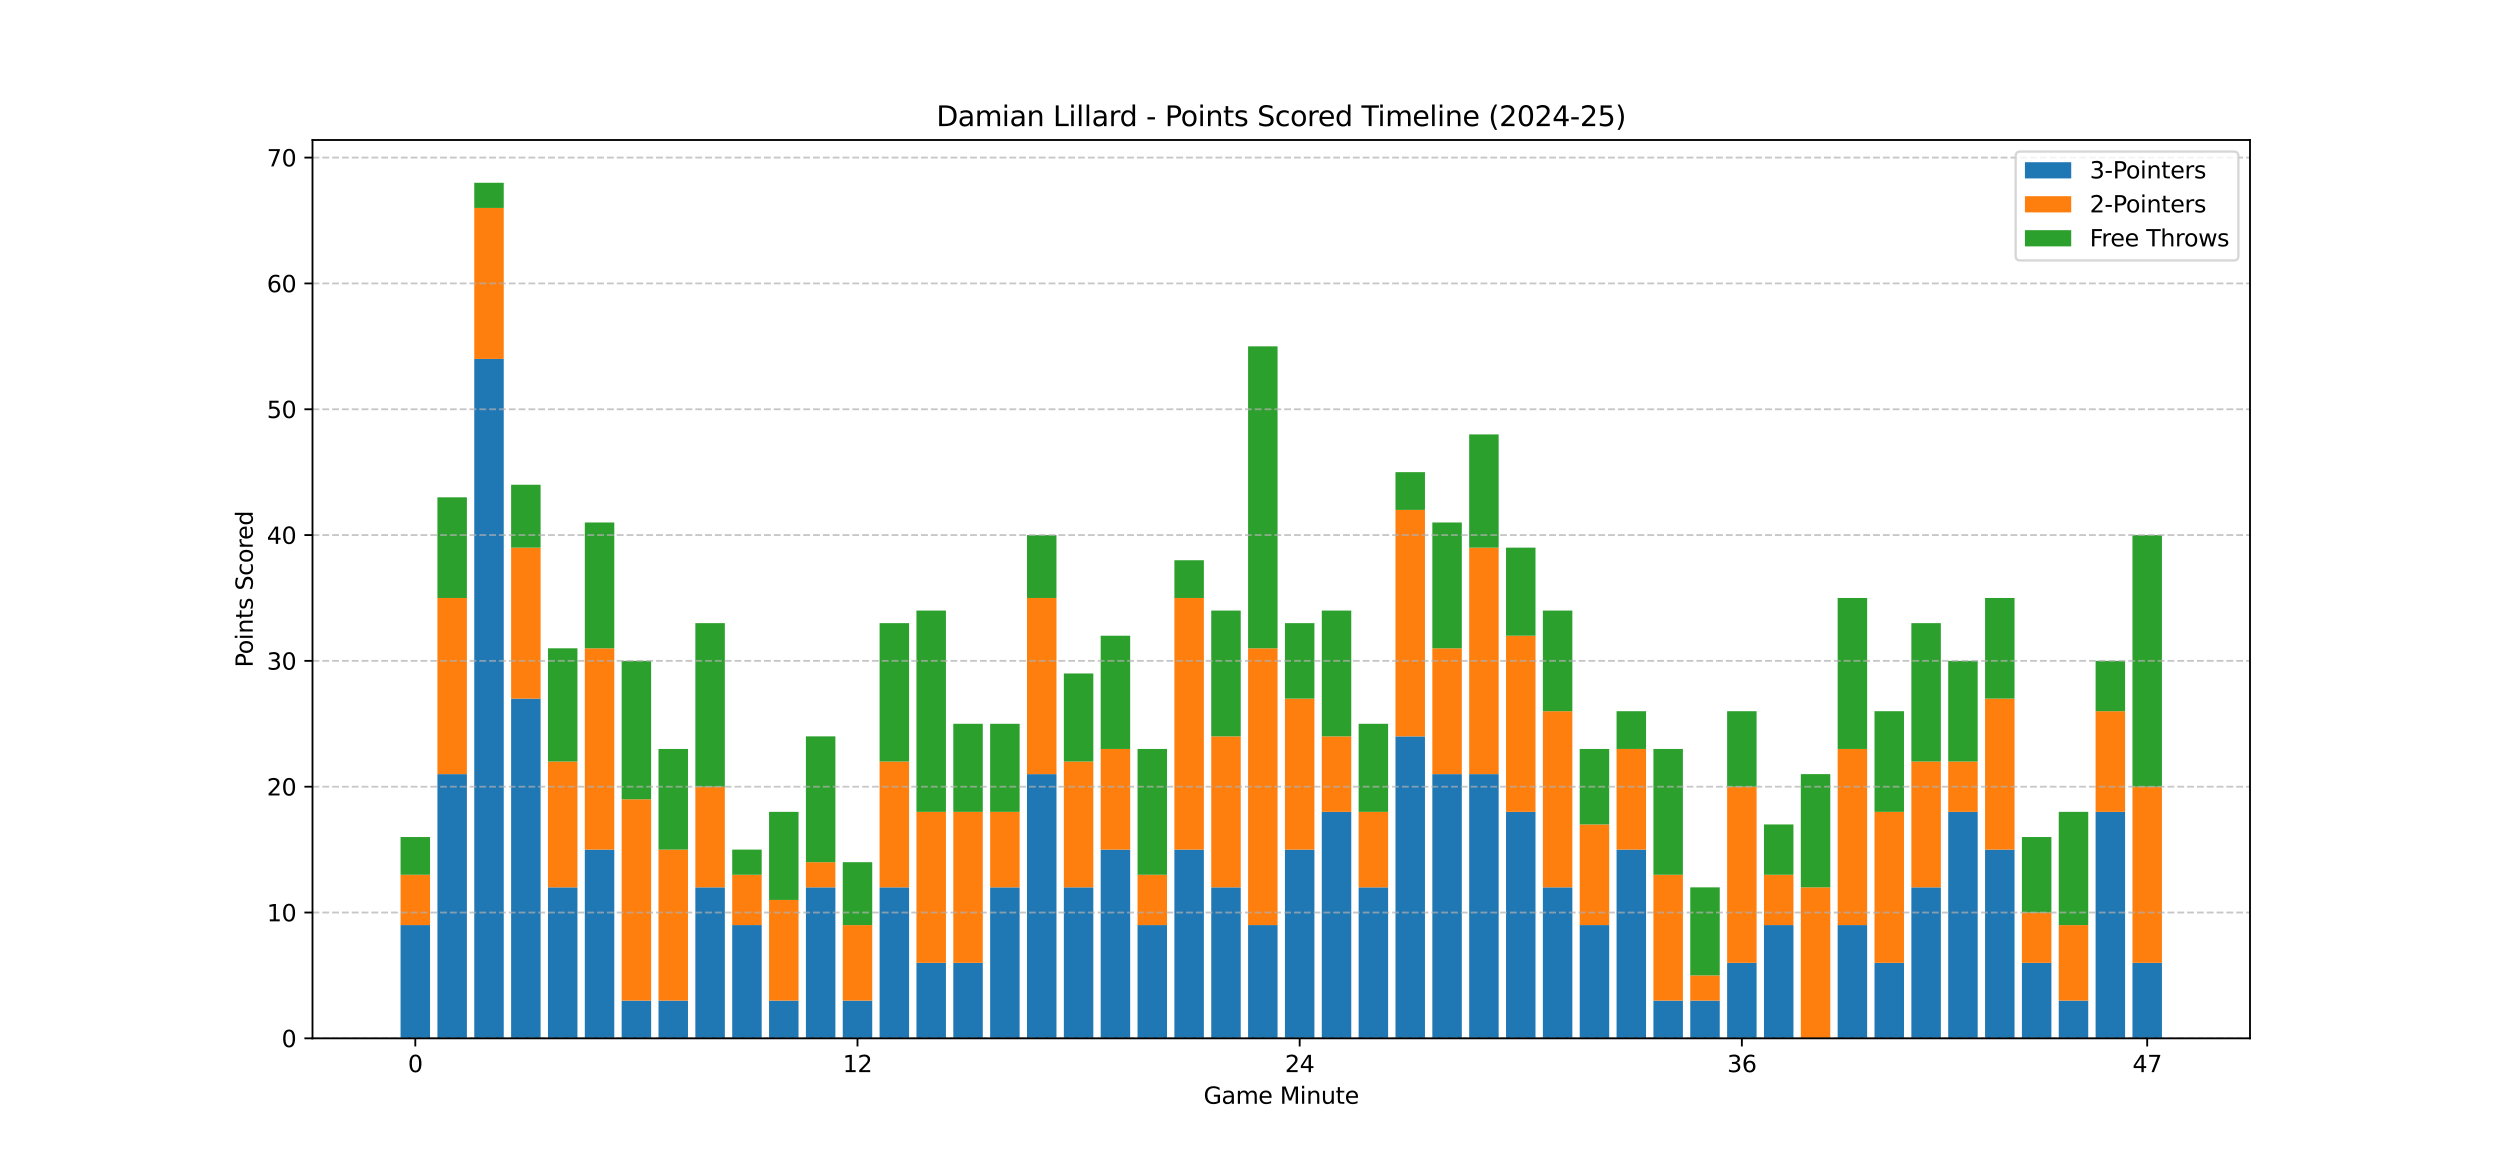 <?xml version="1.0" encoding="utf-8" standalone="no"?>
<!DOCTYPE svg PUBLIC "-//W3C//DTD SVG 1.1//EN"
  "http://www.w3.org/Graphics/SVG/1.1/DTD/svg11.dtd">
<svg xmlns:xlink="http://www.w3.org/1999/xlink" width="1080pt" height="504pt" viewBox="0 0 1080 504" xmlns="http://www.w3.org/2000/svg" version="1.1">
 <defs>
  <style type="text/css">*{stroke-linejoin: round; stroke-linecap: butt}</style>
 </defs>
 <g id="figure_1">
  <g id="patch_1">
   <path d="M 0 504 
L 1080 504 
L 1080 0 
L 0 0 
z
" style="fill: #ffffff"/>
  </g>
  <g id="axes_1">
   <g id="patch_2">
    <path d="M 135 448.56 
L 972 448.56 
L 972 60.48 
L 135 60.48 
z
" style="fill: #ffffff"/>
   </g>
   <g id="patch_3">
    <path d="M 173.045 448.56 
L 185.78 448.56 
L 185.78 399.642 
L 173.045 399.642 
z
" clip-path="url(#pd3fe0afb13)" style="fill: #1f77b4"/>
   </g>
   <g id="patch_4">
    <path d="M 188.964 448.56 
L 201.699 448.56 
L 201.699 334.419 
L 188.964 334.419 
z
" clip-path="url(#pd3fe0afb13)" style="fill: #1f77b4"/>
   </g>
   <g id="patch_5">
    <path d="M 204.883 448.56 
L 217.618 448.56 
L 217.618 155.054 
L 204.883 155.054 
z
" clip-path="url(#pd3fe0afb13)" style="fill: #1f77b4"/>
   </g>
   <g id="patch_6">
    <path d="M 220.801 448.56 
L 233.536 448.56 
L 233.536 301.807 
L 220.801 301.807 
z
" clip-path="url(#pd3fe0afb13)" style="fill: #1f77b4"/>
   </g>
   <g id="patch_7">
    <path d="M 236.72 448.56 
L 249.455 448.56 
L 249.455 383.336 
L 236.72 383.336 
z
" clip-path="url(#pd3fe0afb13)" style="fill: #1f77b4"/>
   </g>
   <g id="patch_8">
    <path d="M 252.638 448.56 
L 265.373 448.56 
L 265.373 367.031 
L 252.638 367.031 
z
" clip-path="url(#pd3fe0afb13)" style="fill: #1f77b4"/>
   </g>
   <g id="patch_9">
    <path d="M 268.557 448.56 
L 281.292 448.56 
L 281.292 432.254 
L 268.557 432.254 
z
" clip-path="url(#pd3fe0afb13)" style="fill: #1f77b4"/>
   </g>
   <g id="patch_10">
    <path d="M 284.476 448.56 
L 297.211 448.56 
L 297.211 432.254 
L 284.476 432.254 
z
" clip-path="url(#pd3fe0afb13)" style="fill: #1f77b4"/>
   </g>
   <g id="patch_11">
    <path d="M 300.394 448.56 
L 313.129 448.56 
L 313.129 383.336 
L 300.394 383.336 
z
" clip-path="url(#pd3fe0afb13)" style="fill: #1f77b4"/>
   </g>
   <g id="patch_12">
    <path d="M 316.313 448.56 
L 329.048 448.56 
L 329.048 399.642 
L 316.313 399.642 
z
" clip-path="url(#pd3fe0afb13)" style="fill: #1f77b4"/>
   </g>
   <g id="patch_13">
    <path d="M 332.231 448.56 
L 344.966 448.56 
L 344.966 432.254 
L 332.231 432.254 
z
" clip-path="url(#pd3fe0afb13)" style="fill: #1f77b4"/>
   </g>
   <g id="patch_14">
    <path d="M 348.15 448.56 
L 360.885 448.56 
L 360.885 383.336 
L 348.15 383.336 
z
" clip-path="url(#pd3fe0afb13)" style="fill: #1f77b4"/>
   </g>
   <g id="patch_15">
    <path d="M 364.069 448.56 
L 376.804 448.56 
L 376.804 432.254 
L 364.069 432.254 
z
" clip-path="url(#pd3fe0afb13)" style="fill: #1f77b4"/>
   </g>
   <g id="patch_16">
    <path d="M 379.987 448.56 
L 392.722 448.56 
L 392.722 383.336 
L 379.987 383.336 
z
" clip-path="url(#pd3fe0afb13)" style="fill: #1f77b4"/>
   </g>
   <g id="patch_17">
    <path d="M 395.906 448.56 
L 408.641 448.56 
L 408.641 415.948 
L 395.906 415.948 
z
" clip-path="url(#pd3fe0afb13)" style="fill: #1f77b4"/>
   </g>
   <g id="patch_18">
    <path d="M 411.824 448.56 
L 424.559 448.56 
L 424.559 415.948 
L 411.824 415.948 
z
" clip-path="url(#pd3fe0afb13)" style="fill: #1f77b4"/>
   </g>
   <g id="patch_19">
    <path d="M 427.743 448.56 
L 440.478 448.56 
L 440.478 383.336 
L 427.743 383.336 
z
" clip-path="url(#pd3fe0afb13)" style="fill: #1f77b4"/>
   </g>
   <g id="patch_20">
    <path d="M 443.662 448.56 
L 456.397 448.56 
L 456.397 334.419 
L 443.662 334.419 
z
" clip-path="url(#pd3fe0afb13)" style="fill: #1f77b4"/>
   </g>
   <g id="patch_21">
    <path d="M 459.58 448.56 
L 472.315 448.56 
L 472.315 383.336 
L 459.58 383.336 
z
" clip-path="url(#pd3fe0afb13)" style="fill: #1f77b4"/>
   </g>
   <g id="patch_22">
    <path d="M 475.499 448.56 
L 488.234 448.56 
L 488.234 367.031 
L 475.499 367.031 
z
" clip-path="url(#pd3fe0afb13)" style="fill: #1f77b4"/>
   </g>
   <g id="patch_23">
    <path d="M 491.417 448.56 
L 504.152 448.56 
L 504.152 399.642 
L 491.417 399.642 
z
" clip-path="url(#pd3fe0afb13)" style="fill: #1f77b4"/>
   </g>
   <g id="patch_24">
    <path d="M 507.336 448.56 
L 520.071 448.56 
L 520.071 367.031 
L 507.336 367.031 
z
" clip-path="url(#pd3fe0afb13)" style="fill: #1f77b4"/>
   </g>
   <g id="patch_25">
    <path d="M 523.255 448.56 
L 535.99 448.56 
L 535.99 383.336 
L 523.255 383.336 
z
" clip-path="url(#pd3fe0afb13)" style="fill: #1f77b4"/>
   </g>
   <g id="patch_26">
    <path d="M 539.173 448.56 
L 551.908 448.56 
L 551.908 399.642 
L 539.173 399.642 
z
" clip-path="url(#pd3fe0afb13)" style="fill: #1f77b4"/>
   </g>
   <g id="patch_27">
    <path d="M 555.092 448.56 
L 567.827 448.56 
L 567.827 367.031 
L 555.092 367.031 
z
" clip-path="url(#pd3fe0afb13)" style="fill: #1f77b4"/>
   </g>
   <g id="patch_28">
    <path d="M 571.01 448.56 
L 583.745 448.56 
L 583.745 350.725 
L 571.01 350.725 
z
" clip-path="url(#pd3fe0afb13)" style="fill: #1f77b4"/>
   </g>
   <g id="patch_29">
    <path d="M 586.929 448.56 
L 599.664 448.56 
L 599.664 383.336 
L 586.929 383.336 
z
" clip-path="url(#pd3fe0afb13)" style="fill: #1f77b4"/>
   </g>
   <g id="patch_30">
    <path d="M 602.848 448.56 
L 615.583 448.56 
L 615.583 318.113 
L 602.848 318.113 
z
" clip-path="url(#pd3fe0afb13)" style="fill: #1f77b4"/>
   </g>
   <g id="patch_31">
    <path d="M 618.766 448.56 
L 631.501 448.56 
L 631.501 334.419 
L 618.766 334.419 
z
" clip-path="url(#pd3fe0afb13)" style="fill: #1f77b4"/>
   </g>
   <g id="patch_32">
    <path d="M 634.685 448.56 
L 647.42 448.56 
L 647.42 334.419 
L 634.685 334.419 
z
" clip-path="url(#pd3fe0afb13)" style="fill: #1f77b4"/>
   </g>
   <g id="patch_33">
    <path d="M 650.603 448.56 
L 663.338 448.56 
L 663.338 350.725 
L 650.603 350.725 
z
" clip-path="url(#pd3fe0afb13)" style="fill: #1f77b4"/>
   </g>
   <g id="patch_34">
    <path d="M 666.522 448.56 
L 679.257 448.56 
L 679.257 383.336 
L 666.522 383.336 
z
" clip-path="url(#pd3fe0afb13)" style="fill: #1f77b4"/>
   </g>
   <g id="patch_35">
    <path d="M 682.441 448.56 
L 695.176 448.56 
L 695.176 399.642 
L 682.441 399.642 
z
" clip-path="url(#pd3fe0afb13)" style="fill: #1f77b4"/>
   </g>
   <g id="patch_36">
    <path d="M 698.359 448.56 
L 711.094 448.56 
L 711.094 367.031 
L 698.359 367.031 
z
" clip-path="url(#pd3fe0afb13)" style="fill: #1f77b4"/>
   </g>
   <g id="patch_37">
    <path d="M 714.278 448.56 
L 727.013 448.56 
L 727.013 432.254 
L 714.278 432.254 
z
" clip-path="url(#pd3fe0afb13)" style="fill: #1f77b4"/>
   </g>
   <g id="patch_38">
    <path d="M 730.196 448.56 
L 742.931 448.56 
L 742.931 432.254 
L 730.196 432.254 
z
" clip-path="url(#pd3fe0afb13)" style="fill: #1f77b4"/>
   </g>
   <g id="patch_39">
    <path d="M 746.115 448.56 
L 758.85 448.56 
L 758.85 415.948 
L 746.115 415.948 
z
" clip-path="url(#pd3fe0afb13)" style="fill: #1f77b4"/>
   </g>
   <g id="patch_40">
    <path d="M 762.034 448.56 
L 774.769 448.56 
L 774.769 399.642 
L 762.034 399.642 
z
" clip-path="url(#pd3fe0afb13)" style="fill: #1f77b4"/>
   </g>
   <g id="patch_41">
    <path d="M 777.952 448.56 
L 790.687 448.56 
L 790.687 448.56 
L 777.952 448.56 
z
" clip-path="url(#pd3fe0afb13)" style="fill: #1f77b4"/>
   </g>
   <g id="patch_42">
    <path d="M 793.871 448.56 
L 806.606 448.56 
L 806.606 399.642 
L 793.871 399.642 
z
" clip-path="url(#pd3fe0afb13)" style="fill: #1f77b4"/>
   </g>
   <g id="patch_43">
    <path d="M 809.789 448.56 
L 822.524 448.56 
L 822.524 415.948 
L 809.789 415.948 
z
" clip-path="url(#pd3fe0afb13)" style="fill: #1f77b4"/>
   </g>
   <g id="patch_44">
    <path d="M 825.708 448.56 
L 838.443 448.56 
L 838.443 383.336 
L 825.708 383.336 
z
" clip-path="url(#pd3fe0afb13)" style="fill: #1f77b4"/>
   </g>
   <g id="patch_45">
    <path d="M 841.627 448.56 
L 854.362 448.56 
L 854.362 350.725 
L 841.627 350.725 
z
" clip-path="url(#pd3fe0afb13)" style="fill: #1f77b4"/>
   </g>
   <g id="patch_46">
    <path d="M 857.545 448.56 
L 870.28 448.56 
L 870.28 367.031 
L 857.545 367.031 
z
" clip-path="url(#pd3fe0afb13)" style="fill: #1f77b4"/>
   </g>
   <g id="patch_47">
    <path d="M 873.464 448.56 
L 886.199 448.56 
L 886.199 415.948 
L 873.464 415.948 
z
" clip-path="url(#pd3fe0afb13)" style="fill: #1f77b4"/>
   </g>
   <g id="patch_48">
    <path d="M 889.382 448.56 
L 902.117 448.56 
L 902.117 432.254 
L 889.382 432.254 
z
" clip-path="url(#pd3fe0afb13)" style="fill: #1f77b4"/>
   </g>
   <g id="patch_49">
    <path d="M 905.301 448.56 
L 918.036 448.56 
L 918.036 350.725 
L 905.301 350.725 
z
" clip-path="url(#pd3fe0afb13)" style="fill: #1f77b4"/>
   </g>
   <g id="patch_50">
    <path d="M 921.22 448.56 
L 933.955 448.56 
L 933.955 415.948 
L 921.22 415.948 
z
" clip-path="url(#pd3fe0afb13)" style="fill: #1f77b4"/>
   </g>
   <g id="patch_51">
    <path d="M 173.045 399.642 
L 185.78 399.642 
L 185.78 377.901 
L 173.045 377.901 
z
" clip-path="url(#pd3fe0afb13)" style="fill: #ff7f0e"/>
   </g>
   <g id="patch_52">
    <path d="M 188.964 334.419 
L 201.699 334.419 
L 201.699 258.325 
L 188.964 258.325 
z
" clip-path="url(#pd3fe0afb13)" style="fill: #ff7f0e"/>
   </g>
   <g id="patch_53">
    <path d="M 204.883 155.054 
L 217.618 155.054 
L 217.618 89.831 
L 204.883 89.831 
z
" clip-path="url(#pd3fe0afb13)" style="fill: #ff7f0e"/>
   </g>
   <g id="patch_54">
    <path d="M 220.801 301.807 
L 233.536 301.807 
L 233.536 236.584 
L 220.801 236.584 
z
" clip-path="url(#pd3fe0afb13)" style="fill: #ff7f0e"/>
   </g>
   <g id="patch_55">
    <path d="M 236.72 383.336 
L 249.455 383.336 
L 249.455 328.984 
L 236.72 328.984 
z
" clip-path="url(#pd3fe0afb13)" style="fill: #ff7f0e"/>
   </g>
   <g id="patch_56">
    <path d="M 252.638 367.031 
L 265.373 367.031 
L 265.373 280.066 
L 252.638 280.066 
z
" clip-path="url(#pd3fe0afb13)" style="fill: #ff7f0e"/>
   </g>
   <g id="patch_57">
    <path d="M 268.557 432.254 
L 281.292 432.254 
L 281.292 345.289 
L 268.557 345.289 
z
" clip-path="url(#pd3fe0afb13)" style="fill: #ff7f0e"/>
   </g>
   <g id="patch_58">
    <path d="M 284.476 432.254 
L 297.211 432.254 
L 297.211 367.031 
L 284.476 367.031 
z
" clip-path="url(#pd3fe0afb13)" style="fill: #ff7f0e"/>
   </g>
   <g id="patch_59">
    <path d="M 300.394 383.336 
L 313.129 383.336 
L 313.129 339.854 
L 300.394 339.854 
z
" clip-path="url(#pd3fe0afb13)" style="fill: #ff7f0e"/>
   </g>
   <g id="patch_60">
    <path d="M 316.313 399.642 
L 329.048 399.642 
L 329.048 377.901 
L 316.313 377.901 
z
" clip-path="url(#pd3fe0afb13)" style="fill: #ff7f0e"/>
   </g>
   <g id="patch_61">
    <path d="M 332.231 432.254 
L 344.966 432.254 
L 344.966 388.772 
L 332.231 388.772 
z
" clip-path="url(#pd3fe0afb13)" style="fill: #ff7f0e"/>
   </g>
   <g id="patch_62">
    <path d="M 348.15 383.336 
L 360.885 383.336 
L 360.885 372.466 
L 348.15 372.466 
z
" clip-path="url(#pd3fe0afb13)" style="fill: #ff7f0e"/>
   </g>
   <g id="patch_63">
    <path d="M 364.069 432.254 
L 376.804 432.254 
L 376.804 399.642 
L 364.069 399.642 
z
" clip-path="url(#pd3fe0afb13)" style="fill: #ff7f0e"/>
   </g>
   <g id="patch_64">
    <path d="M 379.987 383.336 
L 392.722 383.336 
L 392.722 328.984 
L 379.987 328.984 
z
" clip-path="url(#pd3fe0afb13)" style="fill: #ff7f0e"/>
   </g>
   <g id="patch_65">
    <path d="M 395.906 415.948 
L 408.641 415.948 
L 408.641 350.725 
L 395.906 350.725 
z
" clip-path="url(#pd3fe0afb13)" style="fill: #ff7f0e"/>
   </g>
   <g id="patch_66">
    <path d="M 411.824 415.948 
L 424.559 415.948 
L 424.559 350.725 
L 411.824 350.725 
z
" clip-path="url(#pd3fe0afb13)" style="fill: #ff7f0e"/>
   </g>
   <g id="patch_67">
    <path d="M 427.743 383.336 
L 440.478 383.336 
L 440.478 350.725 
L 427.743 350.725 
z
" clip-path="url(#pd3fe0afb13)" style="fill: #ff7f0e"/>
   </g>
   <g id="patch_68">
    <path d="M 443.662 334.419 
L 456.397 334.419 
L 456.397 258.325 
L 443.662 258.325 
z
" clip-path="url(#pd3fe0afb13)" style="fill: #ff7f0e"/>
   </g>
   <g id="patch_69">
    <path d="M 459.58 383.336 
L 472.315 383.336 
L 472.315 328.984 
L 459.58 328.984 
z
" clip-path="url(#pd3fe0afb13)" style="fill: #ff7f0e"/>
   </g>
   <g id="patch_70">
    <path d="M 475.499 367.031 
L 488.234 367.031 
L 488.234 323.548 
L 475.499 323.548 
z
" clip-path="url(#pd3fe0afb13)" style="fill: #ff7f0e"/>
   </g>
   <g id="patch_71">
    <path d="M 491.417 399.642 
L 504.152 399.642 
L 504.152 377.901 
L 491.417 377.901 
z
" clip-path="url(#pd3fe0afb13)" style="fill: #ff7f0e"/>
   </g>
   <g id="patch_72">
    <path d="M 507.336 367.031 
L 520.071 367.031 
L 520.071 258.325 
L 507.336 258.325 
z
" clip-path="url(#pd3fe0afb13)" style="fill: #ff7f0e"/>
   </g>
   <g id="patch_73">
    <path d="M 523.255 383.336 
L 535.99 383.336 
L 535.99 318.113 
L 523.255 318.113 
z
" clip-path="url(#pd3fe0afb13)" style="fill: #ff7f0e"/>
   </g>
   <g id="patch_74">
    <path d="M 539.173 399.642 
L 551.908 399.642 
L 551.908 280.066 
L 539.173 280.066 
z
" clip-path="url(#pd3fe0afb13)" style="fill: #ff7f0e"/>
   </g>
   <g id="patch_75">
    <path d="M 555.092 367.031 
L 567.827 367.031 
L 567.827 301.807 
L 555.092 301.807 
z
" clip-path="url(#pd3fe0afb13)" style="fill: #ff7f0e"/>
   </g>
   <g id="patch_76">
    <path d="M 571.01 350.725 
L 583.745 350.725 
L 583.745 318.113 
L 571.01 318.113 
z
" clip-path="url(#pd3fe0afb13)" style="fill: #ff7f0e"/>
   </g>
   <g id="patch_77">
    <path d="M 586.929 383.336 
L 599.664 383.336 
L 599.664 350.725 
L 586.929 350.725 
z
" clip-path="url(#pd3fe0afb13)" style="fill: #ff7f0e"/>
   </g>
   <g id="patch_78">
    <path d="M 602.848 318.113 
L 615.583 318.113 
L 615.583 220.278 
L 602.848 220.278 
z
" clip-path="url(#pd3fe0afb13)" style="fill: #ff7f0e"/>
   </g>
   <g id="patch_79">
    <path d="M 618.766 334.419 
L 631.501 334.419 
L 631.501 280.066 
L 618.766 280.066 
z
" clip-path="url(#pd3fe0afb13)" style="fill: #ff7f0e"/>
   </g>
   <g id="patch_80">
    <path d="M 634.685 334.419 
L 647.42 334.419 
L 647.42 236.584 
L 634.685 236.584 
z
" clip-path="url(#pd3fe0afb13)" style="fill: #ff7f0e"/>
   </g>
   <g id="patch_81">
    <path d="M 650.603 350.725 
L 663.338 350.725 
L 663.338 274.631 
L 650.603 274.631 
z
" clip-path="url(#pd3fe0afb13)" style="fill: #ff7f0e"/>
   </g>
   <g id="patch_82">
    <path d="M 666.522 383.336 
L 679.257 383.336 
L 679.257 307.242 
L 666.522 307.242 
z
" clip-path="url(#pd3fe0afb13)" style="fill: #ff7f0e"/>
   </g>
   <g id="patch_83">
    <path d="M 682.441 399.642 
L 695.176 399.642 
L 695.176 356.16 
L 682.441 356.16 
z
" clip-path="url(#pd3fe0afb13)" style="fill: #ff7f0e"/>
   </g>
   <g id="patch_84">
    <path d="M 698.359 367.031 
L 711.094 367.031 
L 711.094 323.548 
L 698.359 323.548 
z
" clip-path="url(#pd3fe0afb13)" style="fill: #ff7f0e"/>
   </g>
   <g id="patch_85">
    <path d="M 714.278 432.254 
L 727.013 432.254 
L 727.013 377.901 
L 714.278 377.901 
z
" clip-path="url(#pd3fe0afb13)" style="fill: #ff7f0e"/>
   </g>
   <g id="patch_86">
    <path d="M 730.196 432.254 
L 742.931 432.254 
L 742.931 421.384 
L 730.196 421.384 
z
" clip-path="url(#pd3fe0afb13)" style="fill: #ff7f0e"/>
   </g>
   <g id="patch_87">
    <path d="M 746.115 415.948 
L 758.85 415.948 
L 758.85 339.854 
L 746.115 339.854 
z
" clip-path="url(#pd3fe0afb13)" style="fill: #ff7f0e"/>
   </g>
   <g id="patch_88">
    <path d="M 762.034 399.642 
L 774.769 399.642 
L 774.769 377.901 
L 762.034 377.901 
z
" clip-path="url(#pd3fe0afb13)" style="fill: #ff7f0e"/>
   </g>
   <g id="patch_89">
    <path d="M 777.952 448.56 
L 790.687 448.56 
L 790.687 383.336 
L 777.952 383.336 
z
" clip-path="url(#pd3fe0afb13)" style="fill: #ff7f0e"/>
   </g>
   <g id="patch_90">
    <path d="M 793.871 399.642 
L 806.606 399.642 
L 806.606 323.548 
L 793.871 323.548 
z
" clip-path="url(#pd3fe0afb13)" style="fill: #ff7f0e"/>
   </g>
   <g id="patch_91">
    <path d="M 809.789 415.948 
L 822.524 415.948 
L 822.524 350.725 
L 809.789 350.725 
z
" clip-path="url(#pd3fe0afb13)" style="fill: #ff7f0e"/>
   </g>
   <g id="patch_92">
    <path d="M 825.708 383.336 
L 838.443 383.336 
L 838.443 328.984 
L 825.708 328.984 
z
" clip-path="url(#pd3fe0afb13)" style="fill: #ff7f0e"/>
   </g>
   <g id="patch_93">
    <path d="M 841.627 350.725 
L 854.362 350.725 
L 854.362 328.984 
L 841.627 328.984 
z
" clip-path="url(#pd3fe0afb13)" style="fill: #ff7f0e"/>
   </g>
   <g id="patch_94">
    <path d="M 857.545 367.031 
L 870.28 367.031 
L 870.28 301.807 
L 857.545 301.807 
z
" clip-path="url(#pd3fe0afb13)" style="fill: #ff7f0e"/>
   </g>
   <g id="patch_95">
    <path d="M 873.464 415.948 
L 886.199 415.948 
L 886.199 394.207 
L 873.464 394.207 
z
" clip-path="url(#pd3fe0afb13)" style="fill: #ff7f0e"/>
   </g>
   <g id="patch_96">
    <path d="M 889.382 432.254 
L 902.117 432.254 
L 902.117 399.642 
L 889.382 399.642 
z
" clip-path="url(#pd3fe0afb13)" style="fill: #ff7f0e"/>
   </g>
   <g id="patch_97">
    <path d="M 905.301 350.725 
L 918.036 350.725 
L 918.036 307.242 
L 905.301 307.242 
z
" clip-path="url(#pd3fe0afb13)" style="fill: #ff7f0e"/>
   </g>
   <g id="patch_98">
    <path d="M 921.22 415.948 
L 933.955 415.948 
L 933.955 339.854 
L 921.22 339.854 
z
" clip-path="url(#pd3fe0afb13)" style="fill: #ff7f0e"/>
   </g>
   <g id="patch_99">
    <path d="M 173.045 377.901 
L 185.78 377.901 
L 185.78 361.595 
L 173.045 361.595 
z
" clip-path="url(#pd3fe0afb13)" style="fill: #2ca02c"/>
   </g>
   <g id="patch_100">
    <path d="M 188.964 258.325 
L 201.699 258.325 
L 201.699 214.842 
L 188.964 214.842 
z
" clip-path="url(#pd3fe0afb13)" style="fill: #2ca02c"/>
   </g>
   <g id="patch_101">
    <path d="M 204.883 89.831 
L 217.618 89.831 
L 217.618 78.96 
L 204.883 78.96 
z
" clip-path="url(#pd3fe0afb13)" style="fill: #2ca02c"/>
   </g>
   <g id="patch_102">
    <path d="M 220.801 236.584 
L 233.536 236.584 
L 233.536 209.407 
L 220.801 209.407 
z
" clip-path="url(#pd3fe0afb13)" style="fill: #2ca02c"/>
   </g>
   <g id="patch_103">
    <path d="M 236.72 328.984 
L 249.455 328.984 
L 249.455 280.066 
L 236.72 280.066 
z
" clip-path="url(#pd3fe0afb13)" style="fill: #2ca02c"/>
   </g>
   <g id="patch_104">
    <path d="M 252.638 280.066 
L 265.373 280.066 
L 265.373 225.713 
L 252.638 225.713 
z
" clip-path="url(#pd3fe0afb13)" style="fill: #2ca02c"/>
   </g>
   <g id="patch_105">
    <path d="M 268.557 345.289 
L 281.292 345.289 
L 281.292 285.501 
L 268.557 285.501 
z
" clip-path="url(#pd3fe0afb13)" style="fill: #2ca02c"/>
   </g>
   <g id="patch_106">
    <path d="M 284.476 367.031 
L 297.211 367.031 
L 297.211 323.548 
L 284.476 323.548 
z
" clip-path="url(#pd3fe0afb13)" style="fill: #2ca02c"/>
   </g>
   <g id="patch_107">
    <path d="M 300.394 339.854 
L 313.129 339.854 
L 313.129 269.195 
L 300.394 269.195 
z
" clip-path="url(#pd3fe0afb13)" style="fill: #2ca02c"/>
   </g>
   <g id="patch_108">
    <path d="M 316.313 377.901 
L 329.048 377.901 
L 329.048 367.031 
L 316.313 367.031 
z
" clip-path="url(#pd3fe0afb13)" style="fill: #2ca02c"/>
   </g>
   <g id="patch_109">
    <path d="M 332.231 388.772 
L 344.966 388.772 
L 344.966 350.725 
L 332.231 350.725 
z
" clip-path="url(#pd3fe0afb13)" style="fill: #2ca02c"/>
   </g>
   <g id="patch_110">
    <path d="M 348.15 372.466 
L 360.885 372.466 
L 360.885 318.113 
L 348.15 318.113 
z
" clip-path="url(#pd3fe0afb13)" style="fill: #2ca02c"/>
   </g>
   <g id="patch_111">
    <path d="M 364.069 399.642 
L 376.804 399.642 
L 376.804 372.466 
L 364.069 372.466 
z
" clip-path="url(#pd3fe0afb13)" style="fill: #2ca02c"/>
   </g>
   <g id="patch_112">
    <path d="M 379.987 328.984 
L 392.722 328.984 
L 392.722 269.195 
L 379.987 269.195 
z
" clip-path="url(#pd3fe0afb13)" style="fill: #2ca02c"/>
   </g>
   <g id="patch_113">
    <path d="M 395.906 350.725 
L 408.641 350.725 
L 408.641 263.76 
L 395.906 263.76 
z
" clip-path="url(#pd3fe0afb13)" style="fill: #2ca02c"/>
   </g>
   <g id="patch_114">
    <path d="M 411.824 350.725 
L 424.559 350.725 
L 424.559 312.678 
L 411.824 312.678 
z
" clip-path="url(#pd3fe0afb13)" style="fill: #2ca02c"/>
   </g>
   <g id="patch_115">
    <path d="M 427.743 350.725 
L 440.478 350.725 
L 440.478 312.678 
L 427.743 312.678 
z
" clip-path="url(#pd3fe0afb13)" style="fill: #2ca02c"/>
   </g>
   <g id="patch_116">
    <path d="M 443.662 258.325 
L 456.397 258.325 
L 456.397 231.148 
L 443.662 231.148 
z
" clip-path="url(#pd3fe0afb13)" style="fill: #2ca02c"/>
   </g>
   <g id="patch_117">
    <path d="M 459.58 328.984 
L 472.315 328.984 
L 472.315 290.936 
L 459.58 290.936 
z
" clip-path="url(#pd3fe0afb13)" style="fill: #2ca02c"/>
   </g>
   <g id="patch_118">
    <path d="M 475.499 323.548 
L 488.234 323.548 
L 488.234 274.631 
L 475.499 274.631 
z
" clip-path="url(#pd3fe0afb13)" style="fill: #2ca02c"/>
   </g>
   <g id="patch_119">
    <path d="M 491.417 377.901 
L 504.152 377.901 
L 504.152 323.548 
L 491.417 323.548 
z
" clip-path="url(#pd3fe0afb13)" style="fill: #2ca02c"/>
   </g>
   <g id="patch_120">
    <path d="M 507.336 258.325 
L 520.071 258.325 
L 520.071 242.019 
L 507.336 242.019 
z
" clip-path="url(#pd3fe0afb13)" style="fill: #2ca02c"/>
   </g>
   <g id="patch_121">
    <path d="M 523.255 318.113 
L 535.99 318.113 
L 535.99 263.76 
L 523.255 263.76 
z
" clip-path="url(#pd3fe0afb13)" style="fill: #2ca02c"/>
   </g>
   <g id="patch_122">
    <path d="M 539.173 280.066 
L 551.908 280.066 
L 551.908 149.619 
L 539.173 149.619 
z
" clip-path="url(#pd3fe0afb13)" style="fill: #2ca02c"/>
   </g>
   <g id="patch_123">
    <path d="M 555.092 301.807 
L 567.827 301.807 
L 567.827 269.195 
L 555.092 269.195 
z
" clip-path="url(#pd3fe0afb13)" style="fill: #2ca02c"/>
   </g>
   <g id="patch_124">
    <path d="M 571.01 318.113 
L 583.745 318.113 
L 583.745 263.76 
L 571.01 263.76 
z
" clip-path="url(#pd3fe0afb13)" style="fill: #2ca02c"/>
   </g>
   <g id="patch_125">
    <path d="M 586.929 350.725 
L 599.664 350.725 
L 599.664 312.678 
L 586.929 312.678 
z
" clip-path="url(#pd3fe0afb13)" style="fill: #2ca02c"/>
   </g>
   <g id="patch_126">
    <path d="M 602.848 220.278 
L 615.583 220.278 
L 615.583 203.972 
L 602.848 203.972 
z
" clip-path="url(#pd3fe0afb13)" style="fill: #2ca02c"/>
   </g>
   <g id="patch_127">
    <path d="M 618.766 280.066 
L 631.501 280.066 
L 631.501 225.713 
L 618.766 225.713 
z
" clip-path="url(#pd3fe0afb13)" style="fill: #2ca02c"/>
   </g>
   <g id="patch_128">
    <path d="M 634.685 236.584 
L 647.42 236.584 
L 647.42 187.666 
L 634.685 187.666 
z
" clip-path="url(#pd3fe0afb13)" style="fill: #2ca02c"/>
   </g>
   <g id="patch_129">
    <path d="M 650.603 274.631 
L 663.338 274.631 
L 663.338 236.584 
L 650.603 236.584 
z
" clip-path="url(#pd3fe0afb13)" style="fill: #2ca02c"/>
   </g>
   <g id="patch_130">
    <path d="M 666.522 307.242 
L 679.257 307.242 
L 679.257 263.76 
L 666.522 263.76 
z
" clip-path="url(#pd3fe0afb13)" style="fill: #2ca02c"/>
   </g>
   <g id="patch_131">
    <path d="M 682.441 356.16 
L 695.176 356.16 
L 695.176 323.548 
L 682.441 323.548 
z
" clip-path="url(#pd3fe0afb13)" style="fill: #2ca02c"/>
   </g>
   <g id="patch_132">
    <path d="M 698.359 323.548 
L 711.094 323.548 
L 711.094 307.242 
L 698.359 307.242 
z
" clip-path="url(#pd3fe0afb13)" style="fill: #2ca02c"/>
   </g>
   <g id="patch_133">
    <path d="M 714.278 377.901 
L 727.013 377.901 
L 727.013 323.548 
L 714.278 323.548 
z
" clip-path="url(#pd3fe0afb13)" style="fill: #2ca02c"/>
   </g>
   <g id="patch_134">
    <path d="M 730.196 421.384 
L 742.931 421.384 
L 742.931 383.336 
L 730.196 383.336 
z
" clip-path="url(#pd3fe0afb13)" style="fill: #2ca02c"/>
   </g>
   <g id="patch_135">
    <path d="M 746.115 339.854 
L 758.85 339.854 
L 758.85 307.242 
L 746.115 307.242 
z
" clip-path="url(#pd3fe0afb13)" style="fill: #2ca02c"/>
   </g>
   <g id="patch_136">
    <path d="M 762.034 377.901 
L 774.769 377.901 
L 774.769 356.16 
L 762.034 356.16 
z
" clip-path="url(#pd3fe0afb13)" style="fill: #2ca02c"/>
   </g>
   <g id="patch_137">
    <path d="M 777.952 383.336 
L 790.687 383.336 
L 790.687 334.419 
L 777.952 334.419 
z
" clip-path="url(#pd3fe0afb13)" style="fill: #2ca02c"/>
   </g>
   <g id="patch_138">
    <path d="M 793.871 323.548 
L 806.606 323.548 
L 806.606 258.325 
L 793.871 258.325 
z
" clip-path="url(#pd3fe0afb13)" style="fill: #2ca02c"/>
   </g>
   <g id="patch_139">
    <path d="M 809.789 350.725 
L 822.524 350.725 
L 822.524 307.242 
L 809.789 307.242 
z
" clip-path="url(#pd3fe0afb13)" style="fill: #2ca02c"/>
   </g>
   <g id="patch_140">
    <path d="M 825.708 328.984 
L 838.443 328.984 
L 838.443 269.195 
L 825.708 269.195 
z
" clip-path="url(#pd3fe0afb13)" style="fill: #2ca02c"/>
   </g>
   <g id="patch_141">
    <path d="M 841.627 328.984 
L 854.362 328.984 
L 854.362 285.501 
L 841.627 285.501 
z
" clip-path="url(#pd3fe0afb13)" style="fill: #2ca02c"/>
   </g>
   <g id="patch_142">
    <path d="M 857.545 301.807 
L 870.28 301.807 
L 870.28 258.325 
L 857.545 258.325 
z
" clip-path="url(#pd3fe0afb13)" style="fill: #2ca02c"/>
   </g>
   <g id="patch_143">
    <path d="M 873.464 394.207 
L 886.199 394.207 
L 886.199 361.595 
L 873.464 361.595 
z
" clip-path="url(#pd3fe0afb13)" style="fill: #2ca02c"/>
   </g>
   <g id="patch_144">
    <path d="M 889.382 399.642 
L 902.117 399.642 
L 902.117 350.725 
L 889.382 350.725 
z
" clip-path="url(#pd3fe0afb13)" style="fill: #2ca02c"/>
   </g>
   <g id="patch_145">
    <path d="M 905.301 307.242 
L 918.036 307.242 
L 918.036 285.501 
L 905.301 285.501 
z
" clip-path="url(#pd3fe0afb13)" style="fill: #2ca02c"/>
   </g>
   <g id="patch_146">
    <path d="M 921.22 339.854 
L 933.955 339.854 
L 933.955 231.148 
L 921.22 231.148 
z
" clip-path="url(#pd3fe0afb13)" style="fill: #2ca02c"/>
   </g>
   <g id="matplotlib.axis_1">
    <g id="xtick_1">
     <g id="line2d_1">
      <defs>
       <path id="m6c648c5f34" d="M 0 0 
L 0 3.5 
" style="stroke: #000000; stroke-width: 0.8"/>
      </defs>
      <g>
       <use xlink:href="#m6c648c5f34" x="179.413" y="448.56" style="stroke: #000000; stroke-width: 0.8"/>
      </g>
     </g>
     <g id="text_1">
      <!-- 0 -->
      <g transform="translate(176.232 463.158) scale(0.1 -0.1)">
       <defs>
        <path id="DejaVuSans-30" d="M 2034 4250 
Q 1547 4250 1301 3770 
Q 1056 3291 1056 2328 
Q 1056 1369 1301 889 
Q 1547 409 2034 409 
Q 2525 409 2770 889 
Q 3016 1369 3016 2328 
Q 3016 3291 2770 3770 
Q 2525 4250 2034 4250 
z
M 2034 4750 
Q 2819 4750 3233 4129 
Q 3647 3509 3647 2328 
Q 3647 1150 3233 529 
Q 2819 -91 2034 -91 
Q 1250 -91 836 529 
Q 422 1150 422 2328 
Q 422 3509 836 4129 
Q 1250 4750 2034 4750 
z
" transform="scale(0.016)"/>
       </defs>
       <use xlink:href="#DejaVuSans-30"/>
      </g>
     </g>
    </g>
    <g id="xtick_2">
     <g id="line2d_2">
      <g>
       <use xlink:href="#m6c648c5f34" x="370.436" y="448.56" style="stroke: #000000; stroke-width: 0.8"/>
      </g>
     </g>
     <g id="text_2">
      <!-- 12 -->
      <g transform="translate(364.074 463.158) scale(0.1 -0.1)">
       <defs>
        <path id="DejaVuSans-31" d="M 794 531 
L 1825 531 
L 1825 4091 
L 703 3866 
L 703 4441 
L 1819 4666 
L 2450 4666 
L 2450 531 
L 3481 531 
L 3481 0 
L 794 0 
L 794 531 
z
" transform="scale(0.016)"/>
        <path id="DejaVuSans-32" d="M 1228 531 
L 3431 531 
L 3431 0 
L 469 0 
L 469 531 
Q 828 903 1448 1529 
Q 2069 2156 2228 2338 
Q 2531 2678 2651 2914 
Q 2772 3150 2772 3378 
Q 2772 3750 2511 3984 
Q 2250 4219 1831 4219 
Q 1534 4219 1204 4116 
Q 875 4013 500 3803 
L 500 4441 
Q 881 4594 1212 4672 
Q 1544 4750 1819 4750 
Q 2544 4750 2975 4387 
Q 3406 4025 3406 3419 
Q 3406 3131 3298 2873 
Q 3191 2616 2906 2266 
Q 2828 2175 2409 1742 
Q 1991 1309 1228 531 
z
" transform="scale(0.016)"/>
       </defs>
       <use xlink:href="#DejaVuSans-31"/>
       <use xlink:href="#DejaVuSans-32" transform="translate(63.623 0)"/>
      </g>
     </g>
    </g>
    <g id="xtick_3">
     <g id="line2d_3">
      <g>
       <use xlink:href="#m6c648c5f34" x="561.459" y="448.56" style="stroke: #000000; stroke-width: 0.8"/>
      </g>
     </g>
     <g id="text_3">
      <!-- 24 -->
      <g transform="translate(555.097 463.158) scale(0.1 -0.1)">
       <defs>
        <path id="DejaVuSans-34" d="M 2419 4116 
L 825 1625 
L 2419 1625 
L 2419 4116 
z
M 2253 4666 
L 3047 4666 
L 3047 1625 
L 3713 1625 
L 3713 1100 
L 3047 1100 
L 3047 0 
L 2419 0 
L 2419 1100 
L 313 1100 
L 313 1709 
L 2253 4666 
z
" transform="scale(0.016)"/>
       </defs>
       <use xlink:href="#DejaVuSans-32"/>
       <use xlink:href="#DejaVuSans-34" transform="translate(63.623 0)"/>
      </g>
     </g>
    </g>
    <g id="xtick_4">
     <g id="line2d_4">
      <g>
       <use xlink:href="#m6c648c5f34" x="752.483" y="448.56" style="stroke: #000000; stroke-width: 0.8"/>
      </g>
     </g>
     <g id="text_4">
      <!-- 36 -->
      <g transform="translate(746.12 463.158) scale(0.1 -0.1)">
       <defs>
        <path id="DejaVuSans-33" d="M 2597 2516 
Q 3050 2419 3304 2112 
Q 3559 1806 3559 1356 
Q 3559 666 3084 287 
Q 2609 -91 1734 -91 
Q 1441 -91 1130 -33 
Q 819 25 488 141 
L 488 750 
Q 750 597 1062 519 
Q 1375 441 1716 441 
Q 2309 441 2620 675 
Q 2931 909 2931 1356 
Q 2931 1769 2642 2001 
Q 2353 2234 1838 2234 
L 1294 2234 
L 1294 2753 
L 1863 2753 
Q 2328 2753 2575 2939 
Q 2822 3125 2822 3475 
Q 2822 3834 2567 4026 
Q 2313 4219 1838 4219 
Q 1578 4219 1281 4162 
Q 984 4106 628 3988 
L 628 4550 
Q 988 4650 1302 4700 
Q 1616 4750 1894 4750 
Q 2613 4750 3031 4423 
Q 3450 4097 3450 3541 
Q 3450 3153 3228 2886 
Q 3006 2619 2597 2516 
z
" transform="scale(0.016)"/>
        <path id="DejaVuSans-36" d="M 2113 2584 
Q 1688 2584 1439 2293 
Q 1191 2003 1191 1497 
Q 1191 994 1439 701 
Q 1688 409 2113 409 
Q 2538 409 2786 701 
Q 3034 994 3034 1497 
Q 3034 2003 2786 2293 
Q 2538 2584 2113 2584 
z
M 3366 4563 
L 3366 3988 
Q 3128 4100 2886 4159 
Q 2644 4219 2406 4219 
Q 1781 4219 1451 3797 
Q 1122 3375 1075 2522 
Q 1259 2794 1537 2939 
Q 1816 3084 2150 3084 
Q 2853 3084 3261 2657 
Q 3669 2231 3669 1497 
Q 3669 778 3244 343 
Q 2819 -91 2113 -91 
Q 1303 -91 875 529 
Q 447 1150 447 2328 
Q 447 3434 972 4092 
Q 1497 4750 2381 4750 
Q 2619 4750 2861 4703 
Q 3103 4656 3366 4563 
z
" transform="scale(0.016)"/>
       </defs>
       <use xlink:href="#DejaVuSans-33"/>
       <use xlink:href="#DejaVuSans-36" transform="translate(63.623 0)"/>
      </g>
     </g>
    </g>
    <g id="xtick_5">
     <g id="line2d_5">
      <g>
       <use xlink:href="#m6c648c5f34" x="927.587" y="448.56" style="stroke: #000000; stroke-width: 0.8"/>
      </g>
     </g>
     <g id="text_5">
      <!-- 47 -->
      <g transform="translate(921.225 463.158) scale(0.1 -0.1)">
       <defs>
        <path id="DejaVuSans-37" d="M 525 4666 
L 3525 4666 
L 3525 4397 
L 1831 0 
L 1172 0 
L 2766 4134 
L 525 4134 
L 525 4666 
z
" transform="scale(0.016)"/>
       </defs>
       <use xlink:href="#DejaVuSans-34"/>
       <use xlink:href="#DejaVuSans-37" transform="translate(63.623 0)"/>
      </g>
     </g>
    </g>
    <g id="text_6">
     <!-- Game Minute -->
     <g transform="translate(519.948 476.837) scale(0.1 -0.1)">
      <defs>
       <path id="DejaVuSans-47" d="M 3809 666 
L 3809 1919 
L 2778 1919 
L 2778 2438 
L 4434 2438 
L 4434 434 
Q 4069 175 3628 42 
Q 3188 -91 2688 -91 
Q 1594 -91 976 548 
Q 359 1188 359 2328 
Q 359 3472 976 4111 
Q 1594 4750 2688 4750 
Q 3144 4750 3555 4637 
Q 3966 4525 4313 4306 
L 4313 3634 
Q 3963 3931 3569 4081 
Q 3175 4231 2741 4231 
Q 1884 4231 1454 3753 
Q 1025 3275 1025 2328 
Q 1025 1384 1454 906 
Q 1884 428 2741 428 
Q 3075 428 3337 486 
Q 3600 544 3809 666 
z
" transform="scale(0.016)"/>
       <path id="DejaVuSans-61" d="M 2194 1759 
Q 1497 1759 1228 1600 
Q 959 1441 959 1056 
Q 959 750 1161 570 
Q 1363 391 1709 391 
Q 2188 391 2477 730 
Q 2766 1069 2766 1631 
L 2766 1759 
L 2194 1759 
z
M 3341 1997 
L 3341 0 
L 2766 0 
L 2766 531 
Q 2569 213 2275 61 
Q 1981 -91 1556 -91 
Q 1019 -91 701 211 
Q 384 513 384 1019 
Q 384 1609 779 1909 
Q 1175 2209 1959 2209 
L 2766 2209 
L 2766 2266 
Q 2766 2663 2505 2880 
Q 2244 3097 1772 3097 
Q 1472 3097 1187 3025 
Q 903 2953 641 2809 
L 641 3341 
Q 956 3463 1253 3523 
Q 1550 3584 1831 3584 
Q 2591 3584 2966 3190 
Q 3341 2797 3341 1997 
z
" transform="scale(0.016)"/>
       <path id="DejaVuSans-6d" d="M 3328 2828 
Q 3544 3216 3844 3400 
Q 4144 3584 4550 3584 
Q 5097 3584 5394 3201 
Q 5691 2819 5691 2113 
L 5691 0 
L 5113 0 
L 5113 2094 
Q 5113 2597 4934 2840 
Q 4756 3084 4391 3084 
Q 3944 3084 3684 2787 
Q 3425 2491 3425 1978 
L 3425 0 
L 2847 0 
L 2847 2094 
Q 2847 2600 2669 2842 
Q 2491 3084 2119 3084 
Q 1678 3084 1418 2786 
Q 1159 2488 1159 1978 
L 1159 0 
L 581 0 
L 581 3500 
L 1159 3500 
L 1159 2956 
Q 1356 3278 1631 3431 
Q 1906 3584 2284 3584 
Q 2666 3584 2933 3390 
Q 3200 3197 3328 2828 
z
" transform="scale(0.016)"/>
       <path id="DejaVuSans-65" d="M 3597 1894 
L 3597 1613 
L 953 1613 
Q 991 1019 1311 708 
Q 1631 397 2203 397 
Q 2534 397 2845 478 
Q 3156 559 3463 722 
L 3463 178 
Q 3153 47 2828 -22 
Q 2503 -91 2169 -91 
Q 1331 -91 842 396 
Q 353 884 353 1716 
Q 353 2575 817 3079 
Q 1281 3584 2069 3584 
Q 2775 3584 3186 3129 
Q 3597 2675 3597 1894 
z
M 3022 2063 
Q 3016 2534 2758 2815 
Q 2500 3097 2075 3097 
Q 1594 3097 1305 2825 
Q 1016 2553 972 2059 
L 3022 2063 
z
" transform="scale(0.016)"/>
       <path id="DejaVuSans-20" transform="scale(0.016)"/>
       <path id="DejaVuSans-4d" d="M 628 4666 
L 1569 4666 
L 2759 1491 
L 3956 4666 
L 4897 4666 
L 4897 0 
L 4281 0 
L 4281 4097 
L 3078 897 
L 2444 897 
L 1241 4097 
L 1241 0 
L 628 0 
L 628 4666 
z
" transform="scale(0.016)"/>
       <path id="DejaVuSans-69" d="M 603 3500 
L 1178 3500 
L 1178 0 
L 603 0 
L 603 3500 
z
M 603 4863 
L 1178 4863 
L 1178 4134 
L 603 4134 
L 603 4863 
z
" transform="scale(0.016)"/>
       <path id="DejaVuSans-6e" d="M 3513 2113 
L 3513 0 
L 2938 0 
L 2938 2094 
Q 2938 2591 2744 2837 
Q 2550 3084 2163 3084 
Q 1697 3084 1428 2787 
Q 1159 2491 1159 1978 
L 1159 0 
L 581 0 
L 581 3500 
L 1159 3500 
L 1159 2956 
Q 1366 3272 1645 3428 
Q 1925 3584 2291 3584 
Q 2894 3584 3203 3211 
Q 3513 2838 3513 2113 
z
" transform="scale(0.016)"/>
       <path id="DejaVuSans-75" d="M 544 1381 
L 544 3500 
L 1119 3500 
L 1119 1403 
Q 1119 906 1312 657 
Q 1506 409 1894 409 
Q 2359 409 2629 706 
Q 2900 1003 2900 1516 
L 2900 3500 
L 3475 3500 
L 3475 0 
L 2900 0 
L 2900 538 
Q 2691 219 2414 64 
Q 2138 -91 1772 -91 
Q 1169 -91 856 284 
Q 544 659 544 1381 
z
M 1991 3584 
L 1991 3584 
z
" transform="scale(0.016)"/>
       <path id="DejaVuSans-74" d="M 1172 4494 
L 1172 3500 
L 2356 3500 
L 2356 3053 
L 1172 3053 
L 1172 1153 
Q 1172 725 1289 603 
Q 1406 481 1766 481 
L 2356 481 
L 2356 0 
L 1766 0 
Q 1100 0 847 248 
Q 594 497 594 1153 
L 594 3053 
L 172 3053 
L 172 3500 
L 594 3500 
L 594 4494 
L 1172 4494 
z
" transform="scale(0.016)"/>
      </defs>
      <use xlink:href="#DejaVuSans-47"/>
      <use xlink:href="#DejaVuSans-61" transform="translate(77.49 0)"/>
      <use xlink:href="#DejaVuSans-6d" transform="translate(138.77 0)"/>
      <use xlink:href="#DejaVuSans-65" transform="translate(236.182 0)"/>
      <use xlink:href="#DejaVuSans-20" transform="translate(297.705 0)"/>
      <use xlink:href="#DejaVuSans-4d" transform="translate(329.492 0)"/>
      <use xlink:href="#DejaVuSans-69" transform="translate(415.771 0)"/>
      <use xlink:href="#DejaVuSans-6e" transform="translate(443.555 0)"/>
      <use xlink:href="#DejaVuSans-75" transform="translate(506.934 0)"/>
      <use xlink:href="#DejaVuSans-74" transform="translate(570.312 0)"/>
      <use xlink:href="#DejaVuSans-65" transform="translate(609.521 0)"/>
     </g>
    </g>
   </g>
   <g id="matplotlib.axis_2">
    <g id="ytick_1">
     <g id="line2d_6">
      <path d="M 135 448.56 
L 972 448.56 
" clip-path="url(#pd3fe0afb13)" style="fill: none; stroke-dasharray: 2.96,1.28; stroke-dashoffset: 0; stroke: #b0b0b0; stroke-opacity: 0.7; stroke-width: 0.8"/>
     </g>
     <g id="line2d_7">
      <defs>
       <path id="m6f9e508382" d="M 0 0 
L -3.5 0 
" style="stroke: #000000; stroke-width: 0.8"/>
      </defs>
      <g>
       <use xlink:href="#m6f9e508382" x="135" y="448.56" style="stroke: #000000; stroke-width: 0.8"/>
      </g>
     </g>
     <g id="text_7">
      <!-- 0 -->
      <g transform="translate(121.638 452.359) scale(0.1 -0.1)">
       <use xlink:href="#DejaVuSans-30"/>
      </g>
     </g>
    </g>
    <g id="ytick_2">
     <g id="line2d_8">
      <path d="M 135 394.207 
L 972 394.207 
" clip-path="url(#pd3fe0afb13)" style="fill: none; stroke-dasharray: 2.96,1.28; stroke-dashoffset: 0; stroke: #b0b0b0; stroke-opacity: 0.7; stroke-width: 0.8"/>
     </g>
     <g id="line2d_9">
      <g>
       <use xlink:href="#m6f9e508382" x="135" y="394.207" style="stroke: #000000; stroke-width: 0.8"/>
      </g>
     </g>
     <g id="text_8">
      <!-- 10 -->
      <g transform="translate(115.275 398.006) scale(0.1 -0.1)">
       <use xlink:href="#DejaVuSans-31"/>
       <use xlink:href="#DejaVuSans-30" transform="translate(63.623 0)"/>
      </g>
     </g>
    </g>
    <g id="ytick_3">
     <g id="line2d_10">
      <path d="M 135 339.854 
L 972 339.854 
" clip-path="url(#pd3fe0afb13)" style="fill: none; stroke-dasharray: 2.96,1.28; stroke-dashoffset: 0; stroke: #b0b0b0; stroke-opacity: 0.7; stroke-width: 0.8"/>
     </g>
     <g id="line2d_11">
      <g>
       <use xlink:href="#m6f9e508382" x="135" y="339.854" style="stroke: #000000; stroke-width: 0.8"/>
      </g>
     </g>
     <g id="text_9">
      <!-- 20 -->
      <g transform="translate(115.275 343.653) scale(0.1 -0.1)">
       <use xlink:href="#DejaVuSans-32"/>
       <use xlink:href="#DejaVuSans-30" transform="translate(63.623 0)"/>
      </g>
     </g>
    </g>
    <g id="ytick_4">
     <g id="line2d_12">
      <path d="M 135 285.501 
L 972 285.501 
" clip-path="url(#pd3fe0afb13)" style="fill: none; stroke-dasharray: 2.96,1.28; stroke-dashoffset: 0; stroke: #b0b0b0; stroke-opacity: 0.7; stroke-width: 0.8"/>
     </g>
     <g id="line2d_13">
      <g>
       <use xlink:href="#m6f9e508382" x="135" y="285.501" style="stroke: #000000; stroke-width: 0.8"/>
      </g>
     </g>
     <g id="text_10">
      <!-- 30 -->
      <g transform="translate(115.275 289.3) scale(0.1 -0.1)">
       <use xlink:href="#DejaVuSans-33"/>
       <use xlink:href="#DejaVuSans-30" transform="translate(63.623 0)"/>
      </g>
     </g>
    </g>
    <g id="ytick_5">
     <g id="line2d_14">
      <path d="M 135 231.148 
L 972 231.148 
" clip-path="url(#pd3fe0afb13)" style="fill: none; stroke-dasharray: 2.96,1.28; stroke-dashoffset: 0; stroke: #b0b0b0; stroke-opacity: 0.7; stroke-width: 0.8"/>
     </g>
     <g id="line2d_15">
      <g>
       <use xlink:href="#m6f9e508382" x="135" y="231.148" style="stroke: #000000; stroke-width: 0.8"/>
      </g>
     </g>
     <g id="text_11">
      <!-- 40 -->
      <g transform="translate(115.275 234.947) scale(0.1 -0.1)">
       <use xlink:href="#DejaVuSans-34"/>
       <use xlink:href="#DejaVuSans-30" transform="translate(63.623 0)"/>
      </g>
     </g>
    </g>
    <g id="ytick_6">
     <g id="line2d_16">
      <path d="M 135 176.795 
L 972 176.795 
" clip-path="url(#pd3fe0afb13)" style="fill: none; stroke-dasharray: 2.96,1.28; stroke-dashoffset: 0; stroke: #b0b0b0; stroke-opacity: 0.7; stroke-width: 0.8"/>
     </g>
     <g id="line2d_17">
      <g>
       <use xlink:href="#m6f9e508382" x="135" y="176.795" style="stroke: #000000; stroke-width: 0.8"/>
      </g>
     </g>
     <g id="text_12">
      <!-- 50 -->
      <g transform="translate(115.275 180.595) scale(0.1 -0.1)">
       <defs>
        <path id="DejaVuSans-35" d="M 691 4666 
L 3169 4666 
L 3169 4134 
L 1269 4134 
L 1269 2991 
Q 1406 3038 1543 3061 
Q 1681 3084 1819 3084 
Q 2600 3084 3056 2656 
Q 3513 2228 3513 1497 
Q 3513 744 3044 326 
Q 2575 -91 1722 -91 
Q 1428 -91 1123 -41 
Q 819 9 494 109 
L 494 744 
Q 775 591 1075 516 
Q 1375 441 1709 441 
Q 2250 441 2565 725 
Q 2881 1009 2881 1497 
Q 2881 1984 2565 2268 
Q 2250 2553 1709 2553 
Q 1456 2553 1204 2497 
Q 953 2441 691 2322 
L 691 4666 
z
" transform="scale(0.016)"/>
       </defs>
       <use xlink:href="#DejaVuSans-35"/>
       <use xlink:href="#DejaVuSans-30" transform="translate(63.623 0)"/>
      </g>
     </g>
    </g>
    <g id="ytick_7">
     <g id="line2d_18">
      <path d="M 135 122.442 
L 972 122.442 
" clip-path="url(#pd3fe0afb13)" style="fill: none; stroke-dasharray: 2.96,1.28; stroke-dashoffset: 0; stroke: #b0b0b0; stroke-opacity: 0.7; stroke-width: 0.8"/>
     </g>
     <g id="line2d_19">
      <g>
       <use xlink:href="#m6f9e508382" x="135" y="122.442" style="stroke: #000000; stroke-width: 0.8"/>
      </g>
     </g>
     <g id="text_13">
      <!-- 60 -->
      <g transform="translate(115.275 126.242) scale(0.1 -0.1)">
       <use xlink:href="#DejaVuSans-36"/>
       <use xlink:href="#DejaVuSans-30" transform="translate(63.623 0)"/>
      </g>
     </g>
    </g>
    <g id="ytick_8">
     <g id="line2d_20">
      <path d="M 135 68.089 
L 972 68.089 
" clip-path="url(#pd3fe0afb13)" style="fill: none; stroke-dasharray: 2.96,1.28; stroke-dashoffset: 0; stroke: #b0b0b0; stroke-opacity: 0.7; stroke-width: 0.8"/>
     </g>
     <g id="line2d_21">
      <g>
       <use xlink:href="#m6f9e508382" x="135" y="68.089" style="stroke: #000000; stroke-width: 0.8"/>
      </g>
     </g>
     <g id="text_14">
      <!-- 70 -->
      <g transform="translate(115.275 71.889) scale(0.1 -0.1)">
       <use xlink:href="#DejaVuSans-37"/>
       <use xlink:href="#DejaVuSans-30" transform="translate(63.623 0)"/>
      </g>
     </g>
    </g>
    <g id="text_15">
     <!-- Points Scored -->
     <g transform="translate(109.195 288.301) rotate(-90) scale(0.1 -0.1)">
      <defs>
       <path id="DejaVuSans-50" d="M 1259 4147 
L 1259 2394 
L 2053 2394 
Q 2494 2394 2734 2622 
Q 2975 2850 2975 3272 
Q 2975 3691 2734 3919 
Q 2494 4147 2053 4147 
L 1259 4147 
z
M 628 4666 
L 2053 4666 
Q 2838 4666 3239 4311 
Q 3641 3956 3641 3272 
Q 3641 2581 3239 2228 
Q 2838 1875 2053 1875 
L 1259 1875 
L 1259 0 
L 628 0 
L 628 4666 
z
" transform="scale(0.016)"/>
       <path id="DejaVuSans-6f" d="M 1959 3097 
Q 1497 3097 1228 2736 
Q 959 2375 959 1747 
Q 959 1119 1226 758 
Q 1494 397 1959 397 
Q 2419 397 2687 759 
Q 2956 1122 2956 1747 
Q 2956 2369 2687 2733 
Q 2419 3097 1959 3097 
z
M 1959 3584 
Q 2709 3584 3137 3096 
Q 3566 2609 3566 1747 
Q 3566 888 3137 398 
Q 2709 -91 1959 -91 
Q 1206 -91 779 398 
Q 353 888 353 1747 
Q 353 2609 779 3096 
Q 1206 3584 1959 3584 
z
" transform="scale(0.016)"/>
       <path id="DejaVuSans-73" d="M 2834 3397 
L 2834 2853 
Q 2591 2978 2328 3040 
Q 2066 3103 1784 3103 
Q 1356 3103 1142 2972 
Q 928 2841 928 2578 
Q 928 2378 1081 2264 
Q 1234 2150 1697 2047 
L 1894 2003 
Q 2506 1872 2764 1633 
Q 3022 1394 3022 966 
Q 3022 478 2636 193 
Q 2250 -91 1575 -91 
Q 1294 -91 989 -36 
Q 684 19 347 128 
L 347 722 
Q 666 556 975 473 
Q 1284 391 1588 391 
Q 1994 391 2212 530 
Q 2431 669 2431 922 
Q 2431 1156 2273 1281 
Q 2116 1406 1581 1522 
L 1381 1569 
Q 847 1681 609 1914 
Q 372 2147 372 2553 
Q 372 3047 722 3315 
Q 1072 3584 1716 3584 
Q 2034 3584 2315 3537 
Q 2597 3491 2834 3397 
z
" transform="scale(0.016)"/>
       <path id="DejaVuSans-53" d="M 3425 4513 
L 3425 3897 
Q 3066 4069 2747 4153 
Q 2428 4238 2131 4238 
Q 1616 4238 1336 4038 
Q 1056 3838 1056 3469 
Q 1056 3159 1242 3001 
Q 1428 2844 1947 2747 
L 2328 2669 
Q 3034 2534 3370 2195 
Q 3706 1856 3706 1288 
Q 3706 609 3251 259 
Q 2797 -91 1919 -91 
Q 1588 -91 1214 -16 
Q 841 59 441 206 
L 441 856 
Q 825 641 1194 531 
Q 1563 422 1919 422 
Q 2459 422 2753 634 
Q 3047 847 3047 1241 
Q 3047 1584 2836 1778 
Q 2625 1972 2144 2069 
L 1759 2144 
Q 1053 2284 737 2584 
Q 422 2884 422 3419 
Q 422 4038 858 4394 
Q 1294 4750 2059 4750 
Q 2388 4750 2728 4690 
Q 3069 4631 3425 4513 
z
" transform="scale(0.016)"/>
       <path id="DejaVuSans-63" d="M 3122 3366 
L 3122 2828 
Q 2878 2963 2633 3030 
Q 2388 3097 2138 3097 
Q 1578 3097 1268 2742 
Q 959 2388 959 1747 
Q 959 1106 1268 751 
Q 1578 397 2138 397 
Q 2388 397 2633 464 
Q 2878 531 3122 666 
L 3122 134 
Q 2881 22 2623 -34 
Q 2366 -91 2075 -91 
Q 1284 -91 818 406 
Q 353 903 353 1747 
Q 353 2603 823 3093 
Q 1294 3584 2113 3584 
Q 2378 3584 2631 3529 
Q 2884 3475 3122 3366 
z
" transform="scale(0.016)"/>
       <path id="DejaVuSans-72" d="M 2631 2963 
Q 2534 3019 2420 3045 
Q 2306 3072 2169 3072 
Q 1681 3072 1420 2755 
Q 1159 2438 1159 1844 
L 1159 0 
L 581 0 
L 581 3500 
L 1159 3500 
L 1159 2956 
Q 1341 3275 1631 3429 
Q 1922 3584 2338 3584 
Q 2397 3584 2469 3576 
Q 2541 3569 2628 3553 
L 2631 2963 
z
" transform="scale(0.016)"/>
       <path id="DejaVuSans-64" d="M 2906 2969 
L 2906 4863 
L 3481 4863 
L 3481 0 
L 2906 0 
L 2906 525 
Q 2725 213 2448 61 
Q 2172 -91 1784 -91 
Q 1150 -91 751 415 
Q 353 922 353 1747 
Q 353 2572 751 3078 
Q 1150 3584 1784 3584 
Q 2172 3584 2448 3432 
Q 2725 3281 2906 2969 
z
M 947 1747 
Q 947 1113 1208 752 
Q 1469 391 1925 391 
Q 2381 391 2643 752 
Q 2906 1113 2906 1747 
Q 2906 2381 2643 2742 
Q 2381 3103 1925 3103 
Q 1469 3103 1208 2742 
Q 947 2381 947 1747 
z
" transform="scale(0.016)"/>
      </defs>
      <use xlink:href="#DejaVuSans-50"/>
      <use xlink:href="#DejaVuSans-6f" transform="translate(56.678 0)"/>
      <use xlink:href="#DejaVuSans-69" transform="translate(117.859 0)"/>
      <use xlink:href="#DejaVuSans-6e" transform="translate(145.643 0)"/>
      <use xlink:href="#DejaVuSans-74" transform="translate(209.021 0)"/>
      <use xlink:href="#DejaVuSans-73" transform="translate(248.23 0)"/>
      <use xlink:href="#DejaVuSans-20" transform="translate(300.33 0)"/>
      <use xlink:href="#DejaVuSans-53" transform="translate(332.117 0)"/>
      <use xlink:href="#DejaVuSans-63" transform="translate(395.594 0)"/>
      <use xlink:href="#DejaVuSans-6f" transform="translate(450.574 0)"/>
      <use xlink:href="#DejaVuSans-72" transform="translate(511.756 0)"/>
      <use xlink:href="#DejaVuSans-65" transform="translate(550.619 0)"/>
      <use xlink:href="#DejaVuSans-64" transform="translate(612.143 0)"/>
     </g>
    </g>
   </g>
   <g id="patch_147">
    <path d="M 135 448.56 
L 135 60.48 
" style="fill: none; stroke: #000000; stroke-width: 0.8; stroke-linejoin: miter; stroke-linecap: square"/>
   </g>
   <g id="patch_148">
    <path d="M 972 448.56 
L 972 60.48 
" style="fill: none; stroke: #000000; stroke-width: 0.8; stroke-linejoin: miter; stroke-linecap: square"/>
   </g>
   <g id="patch_149">
    <path d="M 135 448.56 
L 972 448.56 
" style="fill: none; stroke: #000000; stroke-width: 0.8; stroke-linejoin: miter; stroke-linecap: square"/>
   </g>
   <g id="patch_150">
    <path d="M 135 60.48 
L 972 60.48 
" style="fill: none; stroke: #000000; stroke-width: 0.8; stroke-linejoin: miter; stroke-linecap: square"/>
   </g>
   <g id="text_16">
    <!-- Damian Lillard - Points Scored Timeline (2024-25) -->
    <g transform="translate(404.525 54.48) scale(0.12 -0.12)">
     <defs>
      <path id="DejaVuSans-44" d="M 1259 4147 
L 1259 519 
L 2022 519 
Q 2988 519 3436 956 
Q 3884 1394 3884 2338 
Q 3884 3275 3436 3711 
Q 2988 4147 2022 4147 
L 1259 4147 
z
M 628 4666 
L 1925 4666 
Q 3281 4666 3915 4102 
Q 4550 3538 4550 2338 
Q 4550 1131 3912 565 
Q 3275 0 1925 0 
L 628 0 
L 628 4666 
z
" transform="scale(0.016)"/>
      <path id="DejaVuSans-4c" d="M 628 4666 
L 1259 4666 
L 1259 531 
L 3531 531 
L 3531 0 
L 628 0 
L 628 4666 
z
" transform="scale(0.016)"/>
      <path id="DejaVuSans-6c" d="M 603 4863 
L 1178 4863 
L 1178 0 
L 603 0 
L 603 4863 
z
" transform="scale(0.016)"/>
      <path id="DejaVuSans-2d" d="M 313 2009 
L 1997 2009 
L 1997 1497 
L 313 1497 
L 313 2009 
z
" transform="scale(0.016)"/>
      <path id="DejaVuSans-54" d="M -19 4666 
L 3928 4666 
L 3928 4134 
L 2272 4134 
L 2272 0 
L 1638 0 
L 1638 4134 
L -19 4134 
L -19 4666 
z
" transform="scale(0.016)"/>
      <path id="DejaVuSans-28" d="M 1984 4856 
Q 1566 4138 1362 3434 
Q 1159 2731 1159 2009 
Q 1159 1288 1364 580 
Q 1569 -128 1984 -844 
L 1484 -844 
Q 1016 -109 783 600 
Q 550 1309 550 2009 
Q 550 2706 781 3412 
Q 1013 4119 1484 4856 
L 1984 4856 
z
" transform="scale(0.016)"/>
      <path id="DejaVuSans-29" d="M 513 4856 
L 1013 4856 
Q 1481 4119 1714 3412 
Q 1947 2706 1947 2009 
Q 1947 1309 1714 600 
Q 1481 -109 1013 -844 
L 513 -844 
Q 928 -128 1133 580 
Q 1338 1288 1338 2009 
Q 1338 2731 1133 3434 
Q 928 4138 513 4856 
z
" transform="scale(0.016)"/>
     </defs>
     <use xlink:href="#DejaVuSans-44"/>
     <use xlink:href="#DejaVuSans-61" transform="translate(77.002 0)"/>
     <use xlink:href="#DejaVuSans-6d" transform="translate(138.281 0)"/>
     <use xlink:href="#DejaVuSans-69" transform="translate(235.693 0)"/>
     <use xlink:href="#DejaVuSans-61" transform="translate(263.477 0)"/>
     <use xlink:href="#DejaVuSans-6e" transform="translate(324.756 0)"/>
     <use xlink:href="#DejaVuSans-20" transform="translate(388.135 0)"/>
     <use xlink:href="#DejaVuSans-4c" transform="translate(419.922 0)"/>
     <use xlink:href="#DejaVuSans-69" transform="translate(475.635 0)"/>
     <use xlink:href="#DejaVuSans-6c" transform="translate(503.418 0)"/>
     <use xlink:href="#DejaVuSans-6c" transform="translate(531.201 0)"/>
     <use xlink:href="#DejaVuSans-61" transform="translate(558.984 0)"/>
     <use xlink:href="#DejaVuSans-72" transform="translate(620.264 0)"/>
     <use xlink:href="#DejaVuSans-64" transform="translate(659.627 0)"/>
     <use xlink:href="#DejaVuSans-20" transform="translate(723.104 0)"/>
     <use xlink:href="#DejaVuSans-2d" transform="translate(754.891 0)"/>
     <use xlink:href="#DejaVuSans-20" transform="translate(790.975 0)"/>
     <use xlink:href="#DejaVuSans-50" transform="translate(822.762 0)"/>
     <use xlink:href="#DejaVuSans-6f" transform="translate(879.439 0)"/>
     <use xlink:href="#DejaVuSans-69" transform="translate(940.621 0)"/>
     <use xlink:href="#DejaVuSans-6e" transform="translate(968.404 0)"/>
     <use xlink:href="#DejaVuSans-74" transform="translate(1031.783 0)"/>
     <use xlink:href="#DejaVuSans-73" transform="translate(1070.992 0)"/>
     <use xlink:href="#DejaVuSans-20" transform="translate(1123.092 0)"/>
     <use xlink:href="#DejaVuSans-53" transform="translate(1154.879 0)"/>
     <use xlink:href="#DejaVuSans-63" transform="translate(1218.355 0)"/>
     <use xlink:href="#DejaVuSans-6f" transform="translate(1273.336 0)"/>
     <use xlink:href="#DejaVuSans-72" transform="translate(1334.518 0)"/>
     <use xlink:href="#DejaVuSans-65" transform="translate(1373.381 0)"/>
     <use xlink:href="#DejaVuSans-64" transform="translate(1434.904 0)"/>
     <use xlink:href="#DejaVuSans-20" transform="translate(1498.381 0)"/>
     <use xlink:href="#DejaVuSans-54" transform="translate(1530.168 0)"/>
     <use xlink:href="#DejaVuSans-69" transform="translate(1588.127 0)"/>
     <use xlink:href="#DejaVuSans-6d" transform="translate(1615.91 0)"/>
     <use xlink:href="#DejaVuSans-65" transform="translate(1713.322 0)"/>
     <use xlink:href="#DejaVuSans-6c" transform="translate(1774.846 0)"/>
     <use xlink:href="#DejaVuSans-69" transform="translate(1802.629 0)"/>
     <use xlink:href="#DejaVuSans-6e" transform="translate(1830.412 0)"/>
     <use xlink:href="#DejaVuSans-65" transform="translate(1893.791 0)"/>
     <use xlink:href="#DejaVuSans-20" transform="translate(1955.314 0)"/>
     <use xlink:href="#DejaVuSans-28" transform="translate(1987.102 0)"/>
     <use xlink:href="#DejaVuSans-32" transform="translate(2026.115 0)"/>
     <use xlink:href="#DejaVuSans-30" transform="translate(2089.738 0)"/>
     <use xlink:href="#DejaVuSans-32" transform="translate(2153.361 0)"/>
     <use xlink:href="#DejaVuSans-34" transform="translate(2216.984 0)"/>
     <use xlink:href="#DejaVuSans-2d" transform="translate(2280.607 0)"/>
     <use xlink:href="#DejaVuSans-32" transform="translate(2316.691 0)"/>
     <use xlink:href="#DejaVuSans-35" transform="translate(2380.314 0)"/>
     <use xlink:href="#DejaVuSans-29" transform="translate(2443.938 0)"/>
    </g>
   </g>
   <g id="legend_1">
    <g id="patch_151">
     <path d="M 872.766 112.514 
L 965 112.514 
Q 967 112.514 967 110.514 
L 967 67.48 
Q 967 65.48 965 65.48 
L 872.766 65.48 
Q 870.766 65.48 870.766 67.48 
L 870.766 110.514 
Q 870.766 112.514 872.766 112.514 
z
" style="fill: #ffffff; opacity: 0.8; stroke: #cccccc; stroke-linejoin: miter"/>
    </g>
    <g id="patch_152">
     <path d="M 874.766 77.078 
L 894.766 77.078 
L 894.766 70.078 
L 874.766 70.078 
z
" style="fill: #1f77b4"/>
    </g>
    <g id="text_17">
     <!-- 3-Pointers -->
     <g transform="translate(902.766 77.078) scale(0.1 -0.1)">
      <use xlink:href="#DejaVuSans-33"/>
      <use xlink:href="#DejaVuSans-2d" transform="translate(63.623 0)"/>
      <use xlink:href="#DejaVuSans-50" transform="translate(99.707 0)"/>
      <use xlink:href="#DejaVuSans-6f" transform="translate(156.385 0)"/>
      <use xlink:href="#DejaVuSans-69" transform="translate(217.566 0)"/>
      <use xlink:href="#DejaVuSans-6e" transform="translate(245.35 0)"/>
      <use xlink:href="#DejaVuSans-74" transform="translate(308.729 0)"/>
      <use xlink:href="#DejaVuSans-65" transform="translate(347.938 0)"/>
      <use xlink:href="#DejaVuSans-72" transform="translate(409.461 0)"/>
      <use xlink:href="#DejaVuSans-73" transform="translate(450.574 0)"/>
     </g>
    </g>
    <g id="patch_153">
     <path d="M 874.766 91.757 
L 894.766 91.757 
L 894.766 84.757 
L 874.766 84.757 
z
" style="fill: #ff7f0e"/>
    </g>
    <g id="text_18">
     <!-- 2-Pointers -->
     <g transform="translate(902.766 91.757) scale(0.1 -0.1)">
      <use xlink:href="#DejaVuSans-32"/>
      <use xlink:href="#DejaVuSans-2d" transform="translate(63.623 0)"/>
      <use xlink:href="#DejaVuSans-50" transform="translate(99.707 0)"/>
      <use xlink:href="#DejaVuSans-6f" transform="translate(156.385 0)"/>
      <use xlink:href="#DejaVuSans-69" transform="translate(217.566 0)"/>
      <use xlink:href="#DejaVuSans-6e" transform="translate(245.35 0)"/>
      <use xlink:href="#DejaVuSans-74" transform="translate(308.729 0)"/>
      <use xlink:href="#DejaVuSans-65" transform="translate(347.938 0)"/>
      <use xlink:href="#DejaVuSans-72" transform="translate(409.461 0)"/>
      <use xlink:href="#DejaVuSans-73" transform="translate(450.574 0)"/>
     </g>
    </g>
    <g id="patch_154">
     <path d="M 874.766 106.435 
L 894.766 106.435 
L 894.766 99.435 
L 874.766 99.435 
z
" style="fill: #2ca02c"/>
    </g>
    <g id="text_19">
     <!-- Free Throws -->
     <g transform="translate(902.766 106.435) scale(0.1 -0.1)">
      <defs>
       <path id="DejaVuSans-46" d="M 628 4666 
L 3309 4666 
L 3309 4134 
L 1259 4134 
L 1259 2759 
L 3109 2759 
L 3109 2228 
L 1259 2228 
L 1259 0 
L 628 0 
L 628 4666 
z
" transform="scale(0.016)"/>
       <path id="DejaVuSans-68" d="M 3513 2113 
L 3513 0 
L 2938 0 
L 2938 2094 
Q 2938 2591 2744 2837 
Q 2550 3084 2163 3084 
Q 1697 3084 1428 2787 
Q 1159 2491 1159 1978 
L 1159 0 
L 581 0 
L 581 4863 
L 1159 4863 
L 1159 2956 
Q 1366 3272 1645 3428 
Q 1925 3584 2291 3584 
Q 2894 3584 3203 3211 
Q 3513 2838 3513 2113 
z
" transform="scale(0.016)"/>
       <path id="DejaVuSans-77" d="M 269 3500 
L 844 3500 
L 1563 769 
L 2278 3500 
L 2956 3500 
L 3675 769 
L 4391 3500 
L 4966 3500 
L 4050 0 
L 3372 0 
L 2619 2869 
L 1863 0 
L 1184 0 
L 269 3500 
z
" transform="scale(0.016)"/>
      </defs>
      <use xlink:href="#DejaVuSans-46"/>
      <use xlink:href="#DejaVuSans-72" transform="translate(50.27 0)"/>
      <use xlink:href="#DejaVuSans-65" transform="translate(89.133 0)"/>
      <use xlink:href="#DejaVuSans-65" transform="translate(150.656 0)"/>
      <use xlink:href="#DejaVuSans-20" transform="translate(212.18 0)"/>
      <use xlink:href="#DejaVuSans-54" transform="translate(243.967 0)"/>
      <use xlink:href="#DejaVuSans-68" transform="translate(305.051 0)"/>
      <use xlink:href="#DejaVuSans-72" transform="translate(368.43 0)"/>
      <use xlink:href="#DejaVuSans-6f" transform="translate(407.293 0)"/>
      <use xlink:href="#DejaVuSans-77" transform="translate(468.475 0)"/>
      <use xlink:href="#DejaVuSans-73" transform="translate(550.262 0)"/>
     </g>
    </g>
   </g>
  </g>
 </g>
 <defs>
  <clipPath id="pd3fe0afb13">
   <rect x="135" y="60.48" width="837" height="388.08"/>
  </clipPath>
 </defs>
</svg>
